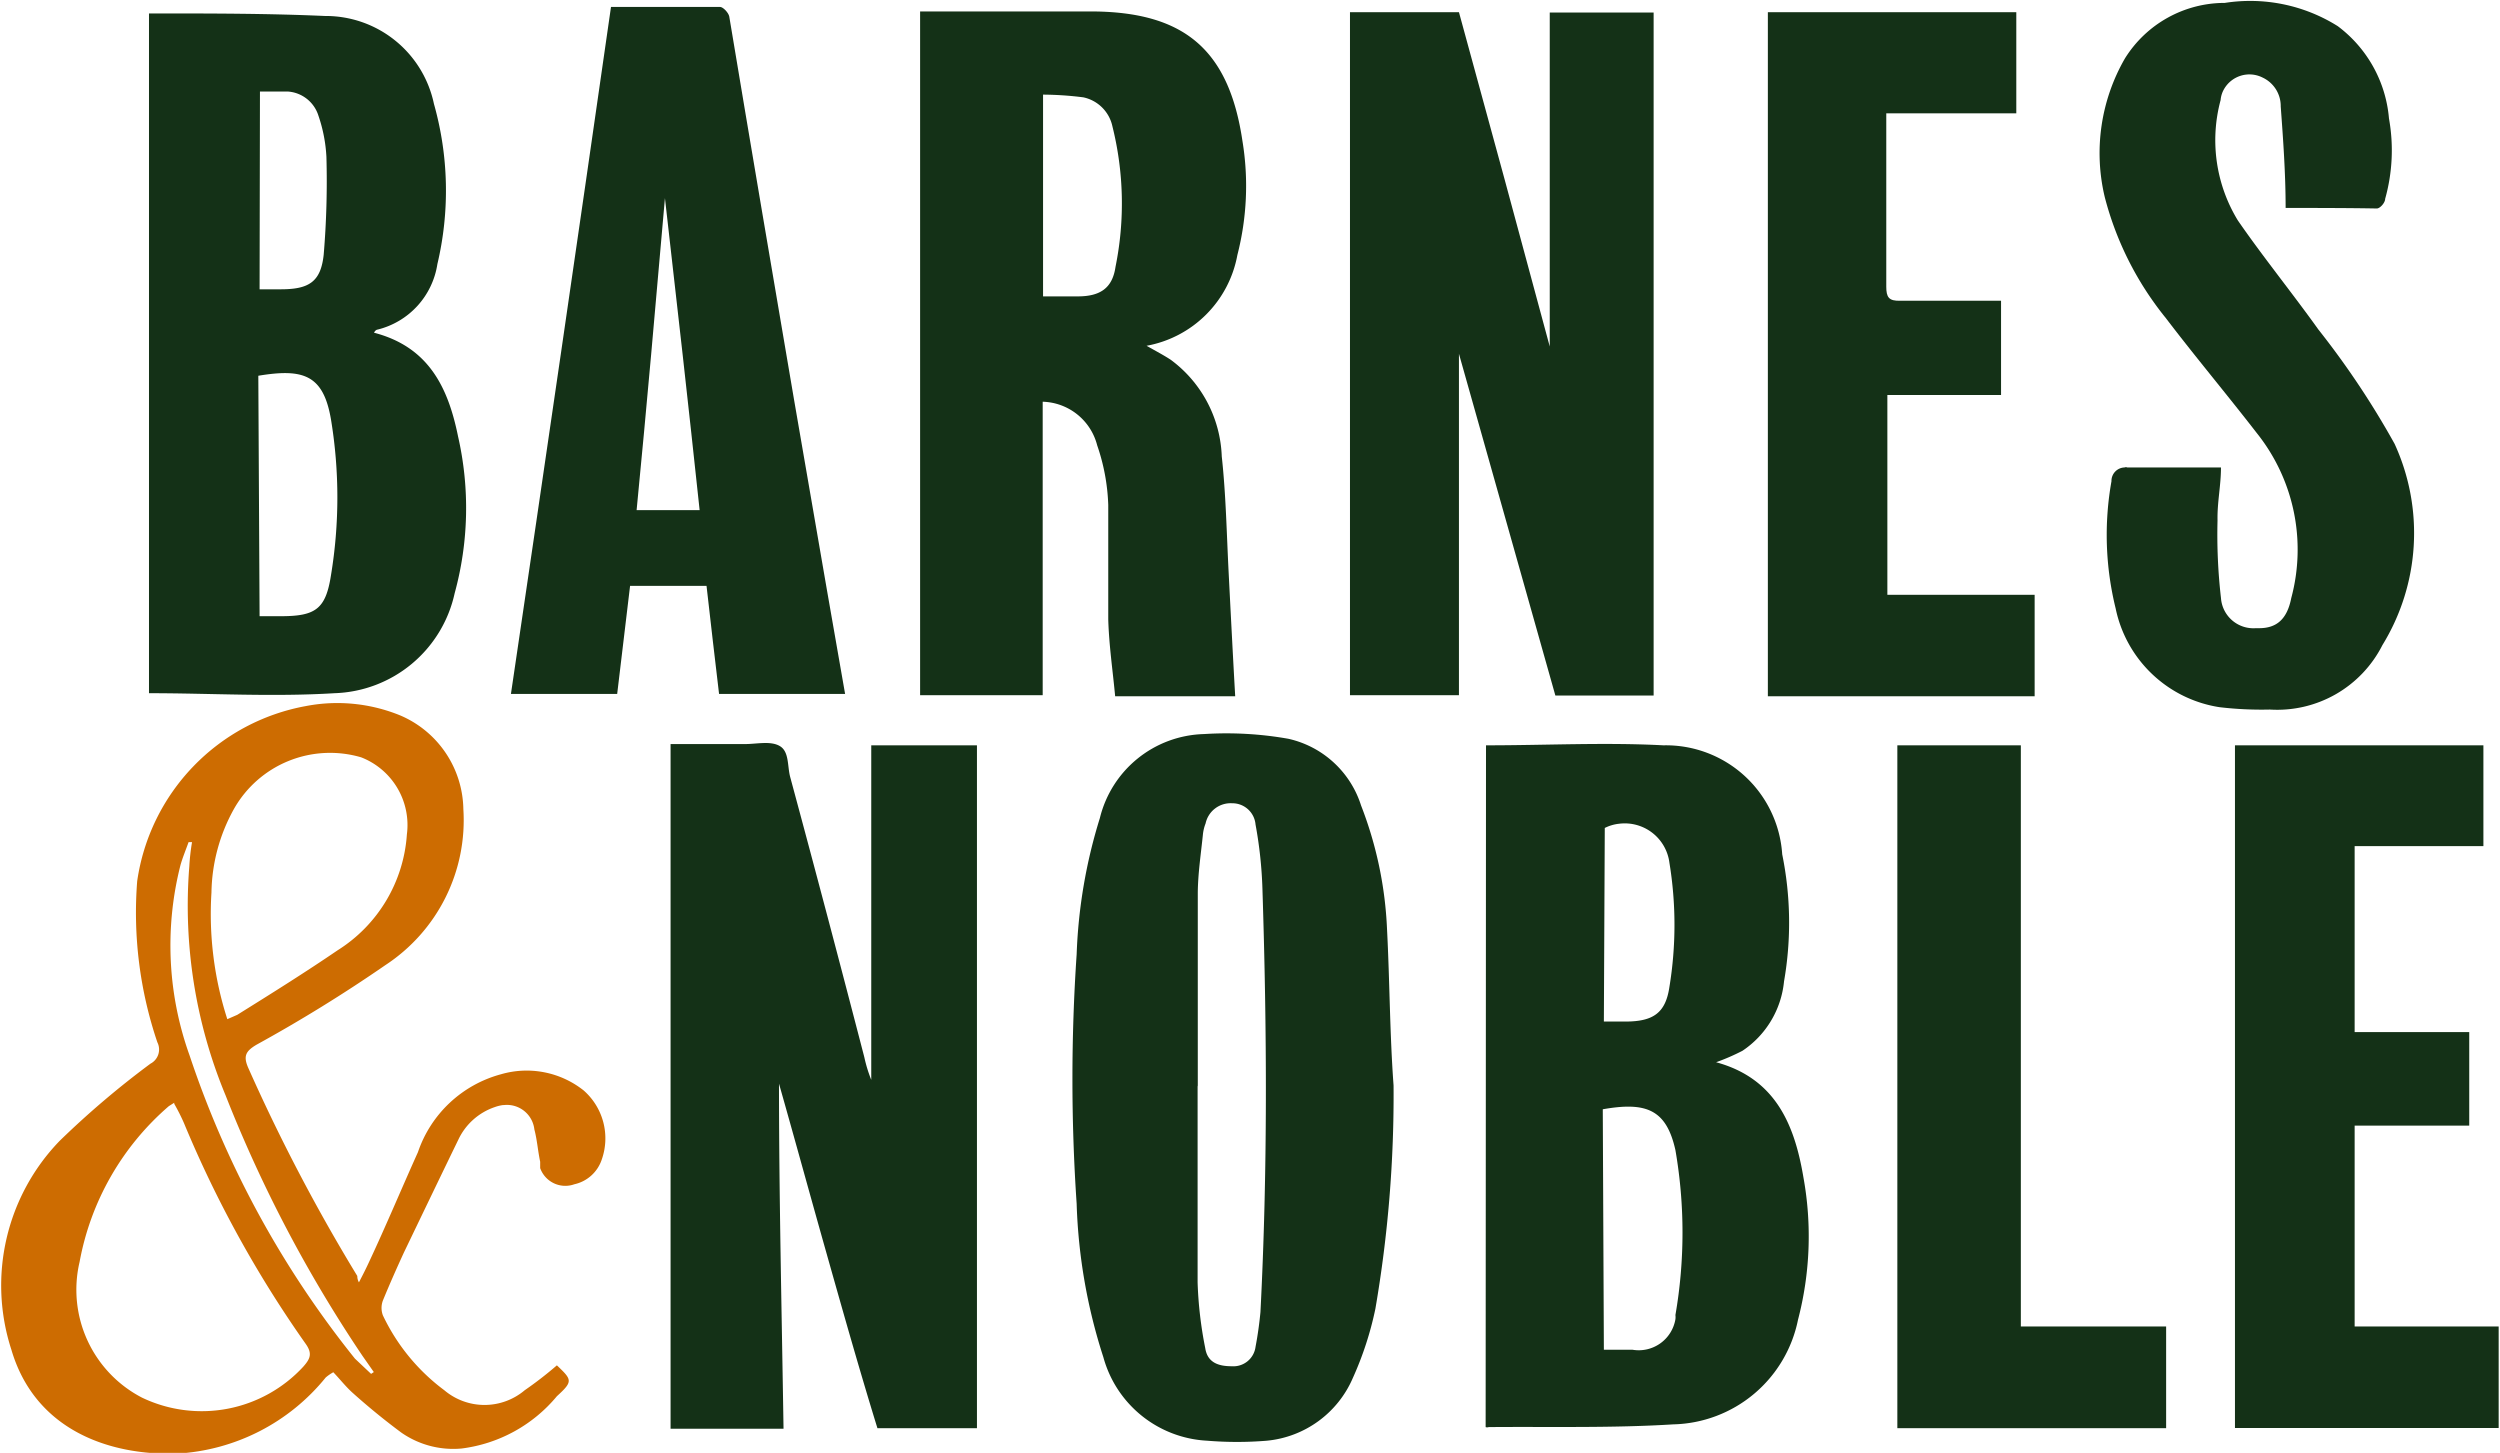 <svg id="Layer_1" data-name="Layer 1" xmlns="http://www.w3.org/2000/svg" width="1.91in" height="1.11in" viewBox="0 0 137.51 80"><defs><style>.cls-1{fill:#143117;}.cls-2{fill:#cd6c01;}</style></defs><path class="cls-1" d="M48.18,78.6c-1-3.24-1.91-6.47-2.82-9.69s-1.78-6.4-2.6-9.28c0,6.09.15,12.5.25,19H36.79V40.93h4.12c.63,0,1.41-.19,1.91.12s.4,1.08.55,1.67q2.09,7.74,4.09,15.46a7.72,7.72,0,0,0,.38,1.24V41h5.82V78.6Z" transform="translate(0.06 0.04)"/><path class="cls-1" d="M80.2,19.44v18.8h-6V.63h6q2.51,9.14,5,18.41V.65h5.72V38.26H85.51Z" transform="translate(0.06 0.04)"/><path class="cls-1" d="M63,19c.51.29.95.52,1.33.77a6.92,6.92,0,0,1,2.81,5.32c.23,2.1.27,4.27.38,6.41s.23,4.51.36,6.8H61.27c-.13-1.4-.34-2.81-.38-4.24V27.76a11.18,11.18,0,0,0-.61-3.28,3.19,3.19,0,0,0-3-2.4V38.24H50.53V.59H59.9c5.13,0,7.63,2.06,8.38,7.14A15.27,15.27,0,0,1,68,14,6.22,6.22,0,0,1,63,19ZM57.3,16.28h1.91c1.22,0,1.91-.44,2.08-1.63a17.54,17.54,0,0,0-.17-7.73,2.08,2.08,0,0,0-1.6-1.6,18.4,18.4,0,0,0-2.22-.15Z" transform="translate(0.06 0.04)"/><path class="cls-1" d="M81.69,41c3.32,0,6.57-.17,9.77,0A6.42,6.42,0,0,1,98,47,18.84,18.84,0,0,1,98.1,54a5.2,5.2,0,0,1-2.29,3.82,11.75,11.75,0,0,1-1.45.63c3.27.89,4.32,3.43,4.81,6.35a18.16,18.16,0,0,1-.3,7.83A7.18,7.18,0,0,1,92,78.39c-3.38.21-6.78.12-10.16.15a.25.25,0,0,1-.17,0Zm6.49,33.28h1.57a2.05,2.05,0,0,0,2.37-1.68.91.91,0,0,0,0-.23,26.62,26.62,0,0,0,0-9.08c-.5-2.25-1.62-2.67-4-2.25Zm0-18.07h1.18c1.55,0,2.22-.48,2.43-1.91a21.15,21.15,0,0,0,0-6.83A2.48,2.48,0,0,0,89,45.32a2.29,2.29,0,0,0-.77.23Z" transform="translate(0.06 0.04)"/><path class="cls-1" d="M8.07,38.13V.7h.15c3.21,0,6.39,0,9.54.14a6.09,6.09,0,0,1,6,4.84,17.57,17.57,0,0,1,.19,8.82,4.4,4.4,0,0,1-3.3,3.61s-.1,0-.19.17c3,.78,4.08,3,4.63,5.72a17.75,17.75,0,0,1-.19,8.63,7,7,0,0,1-6.62,5.5C14.86,38.34,11.5,38.13,8.07,38.13Zm6.09-4.24h1.16c1.91,0,2.48-.38,2.77-2.25a26.34,26.34,0,0,0,0-8.59c-.42-2.46-1.53-2.81-4-2.4Zm0-18h1.16c1.55,0,2.21-.4,2.37-1.91a48.33,48.33,0,0,0,.15-5.38,8.3,8.3,0,0,0-.44-2.27A1.9,1.9,0,0,0,15.72,5H14.18Z" transform="translate(0.06 0.04)"/><path class="cls-1" d="M76.6,59.73a69.34,69.34,0,0,1-1,12.29,18.25,18.25,0,0,1-1.24,3.81,5.75,5.75,0,0,1-4.74,3.46,20,20,0,0,1-3.28,0,6.26,6.26,0,0,1-5.72-4.6,30.41,30.41,0,0,1-1.47-8.45,101.47,101.47,0,0,1,0-13.73A28.56,28.56,0,0,1,60.43,45a6.07,6.07,0,0,1,5.73-4.62,19.55,19.55,0,0,1,4.65.26,5.45,5.45,0,0,1,4,3.67,21.25,21.25,0,0,1,1.43,6.81C76.39,54,76.39,56.88,76.6,59.73Zm-10.79,0h0V70.57a21.94,21.94,0,0,0,.42,3.62c.12.79.71,1,1.46,1A1.23,1.23,0,0,0,69,74.12c.12-.63.21-1.28.27-1.91.4-7.75.36-15.52.11-23.3A23.55,23.55,0,0,0,69,45.36a1.28,1.28,0,0,0-1.29-1.17,1.41,1.41,0,0,0-1.46,1.11,2.32,2.32,0,0,0-.15.63c-.11,1.07-.27,2.12-.28,3.19,0,3.57,0,7.14,0,10.67Z" transform="translate(0.06 0.04)"/><path class="cls-1" d="M33.51.34h6c.17,0,.46.31.51.52.59,3.55,1.19,7.1,1.78,10.59q1.77,10.49,3.6,21l1,5.72H39.46c-.23-1.9-.46-3.95-.69-5.95H34.56l-.71,5.95H28Q30.78,19.37,33.51.34Zm4.88,27.71c-.61-5.73-1.24-11.32-1.91-17.18-.51,5.84-1,11.45-1.56,17.18Z" transform="translate(0.06 0.04)"/><path class="cls-2" d="M19.63,70.57c.25-.48.42-.82.58-1.17.89-1.9,1.77-4,2.67-6a6.66,6.66,0,0,1,4.58-4.29A5.05,5.05,0,0,1,32,60,3.51,3.51,0,0,1,33,63.81a2.06,2.06,0,0,1-1.51,1.36,1.47,1.47,0,0,1-1.88-.89l0-.09v-.26c-.13-.61-.17-1.22-.32-1.78a1.52,1.52,0,0,0-1.69-1.34h-.05a2.18,2.18,0,0,0-.44.11,3.44,3.44,0,0,0-2,1.78c-1,2.06-2,4.14-3,6.22-.4.87-.8,1.77-1.16,2.65a1.16,1.16,0,0,0,0,.82,11,11,0,0,0,3.38,4.12,3.43,3.43,0,0,0,4.43,0,20.93,20.93,0,0,0,1.77-1.37c.84.8.9.88,0,1.7a8.14,8.14,0,0,1-5.25,2.88,5,5,0,0,1-3.32-.88c-.93-.69-1.81-1.41-2.67-2.18-.38-.34-.69-.74-1.07-1.14a2.42,2.42,0,0,0-.42.29A11.34,11.34,0,0,1,9.6,80c-3.82.11-7.83-1.36-9.11-5.73A11.45,11.45,0,0,1,3.15,62.78a49.16,49.16,0,0,1,5-4.25.88.88,0,0,0,.38-1.18h0a22.25,22.25,0,0,1-1.11-8.87,11.46,11.46,0,0,1,9.28-9.64,9.14,9.14,0,0,1,5.22.52,5.71,5.71,0,0,1,3.46,5.15,9.54,9.54,0,0,1-4.29,8.59A82.12,82.12,0,0,1,14,57.48c-.61.36-.75.63-.46,1.29a100.59,100.59,0,0,0,6,11.45A.71.71,0,0,0,19.63,70.57ZM9.46,60.68l-.3.19a14.86,14.86,0,0,0-4.91,8.57,6.69,6.69,0,0,0,3.44,7.48,7.61,7.61,0,0,0,8.87-1.7c.4-.45.52-.74.12-1.29A62.78,62.78,0,0,1,10,61.81a10.72,10.72,0,0,0-.54-1.07Zm2.92-4.6.55-.24c1.91-1.19,3.73-2.33,5.52-3.55a8.18,8.18,0,0,0,3.82-6.38,4,4,0,0,0-2.52-4.25,6.08,6.08,0,0,0-7,2.84,9.74,9.74,0,0,0-1.24,4.6,18.88,18.88,0,0,0,.88,7ZM20.3,75.61l.15-.1-.63-.9a74.47,74.47,0,0,1-7.53-14.33,27.23,27.23,0,0,1-2-12.61,11.94,11.94,0,0,1,.15-1.34h-.19c-.15.42-.34.88-.45,1.28a17.93,17.93,0,0,0,.51,10.48,53.89,53.89,0,0,0,9.1,16.68Z" transform="translate(0.06 0.04)"/><path class="cls-1" d="M125.72,11.41c0-1.91-.14-3.82-.27-5.59a1.73,1.73,0,0,0-1-1.59,1.61,1.61,0,0,0-2.14.67h0a1.45,1.45,0,0,0-.17.57,8.48,8.48,0,0,0,.95,6.63c1.38,2,3,4,4.43,6a46.63,46.63,0,0,1,4.2,6.3,11.78,11.78,0,0,1-.67,11.08,6.49,6.49,0,0,1-6.2,3.55,19.69,19.69,0,0,1-2.77-.13,6.92,6.92,0,0,1-5.72-5.44,16.88,16.88,0,0,1-.23-7,.74.74,0,0,1,.72-.76h0a.19.19,0,0,1,.15,0h5.16c0,1-.21,1.9-.19,2.92a30.52,30.52,0,0,0,.19,4.27,1.79,1.79,0,0,0,1.91,1.66h.19c.95,0,1.54-.48,1.77-1.66a10.28,10.28,0,0,0-1.91-9.1c-1.64-2.12-3.37-4.18-5-6.32a17.55,17.55,0,0,1-3.36-6.66,10.43,10.43,0,0,1,1.11-7.63,6.48,6.48,0,0,1,5.5-3.06,9.06,9.06,0,0,1,6.22,1.28,7.09,7.09,0,0,1,2.82,5.08,9.91,9.91,0,0,1-.21,4.43c0,.21-.28.53-.46.53C129.06,11.41,127.32,11.41,125.72,11.41Z" transform="translate(0.06 0.04)"/><path class="cls-1" d="M97.21.63h13.68V6.2h-7.16v9.54c0,.59.14.8.77.78h5.55v5.19h-6.26v11h8.11V38.3H97.21Z" transform="translate(0.06 0.04)"/><path class="cls-1" d="M136.61,41v5.55h-7.09V56.79h6.31v5.15h-6.31V73h7.93v5.59H122.93V41Z" transform="translate(0.06 0.04)"/><path class="cls-1" d="M104.34,41h6.8V73h8V78.6H104.34Z" transform="translate(0.06 0.04)"/></svg>